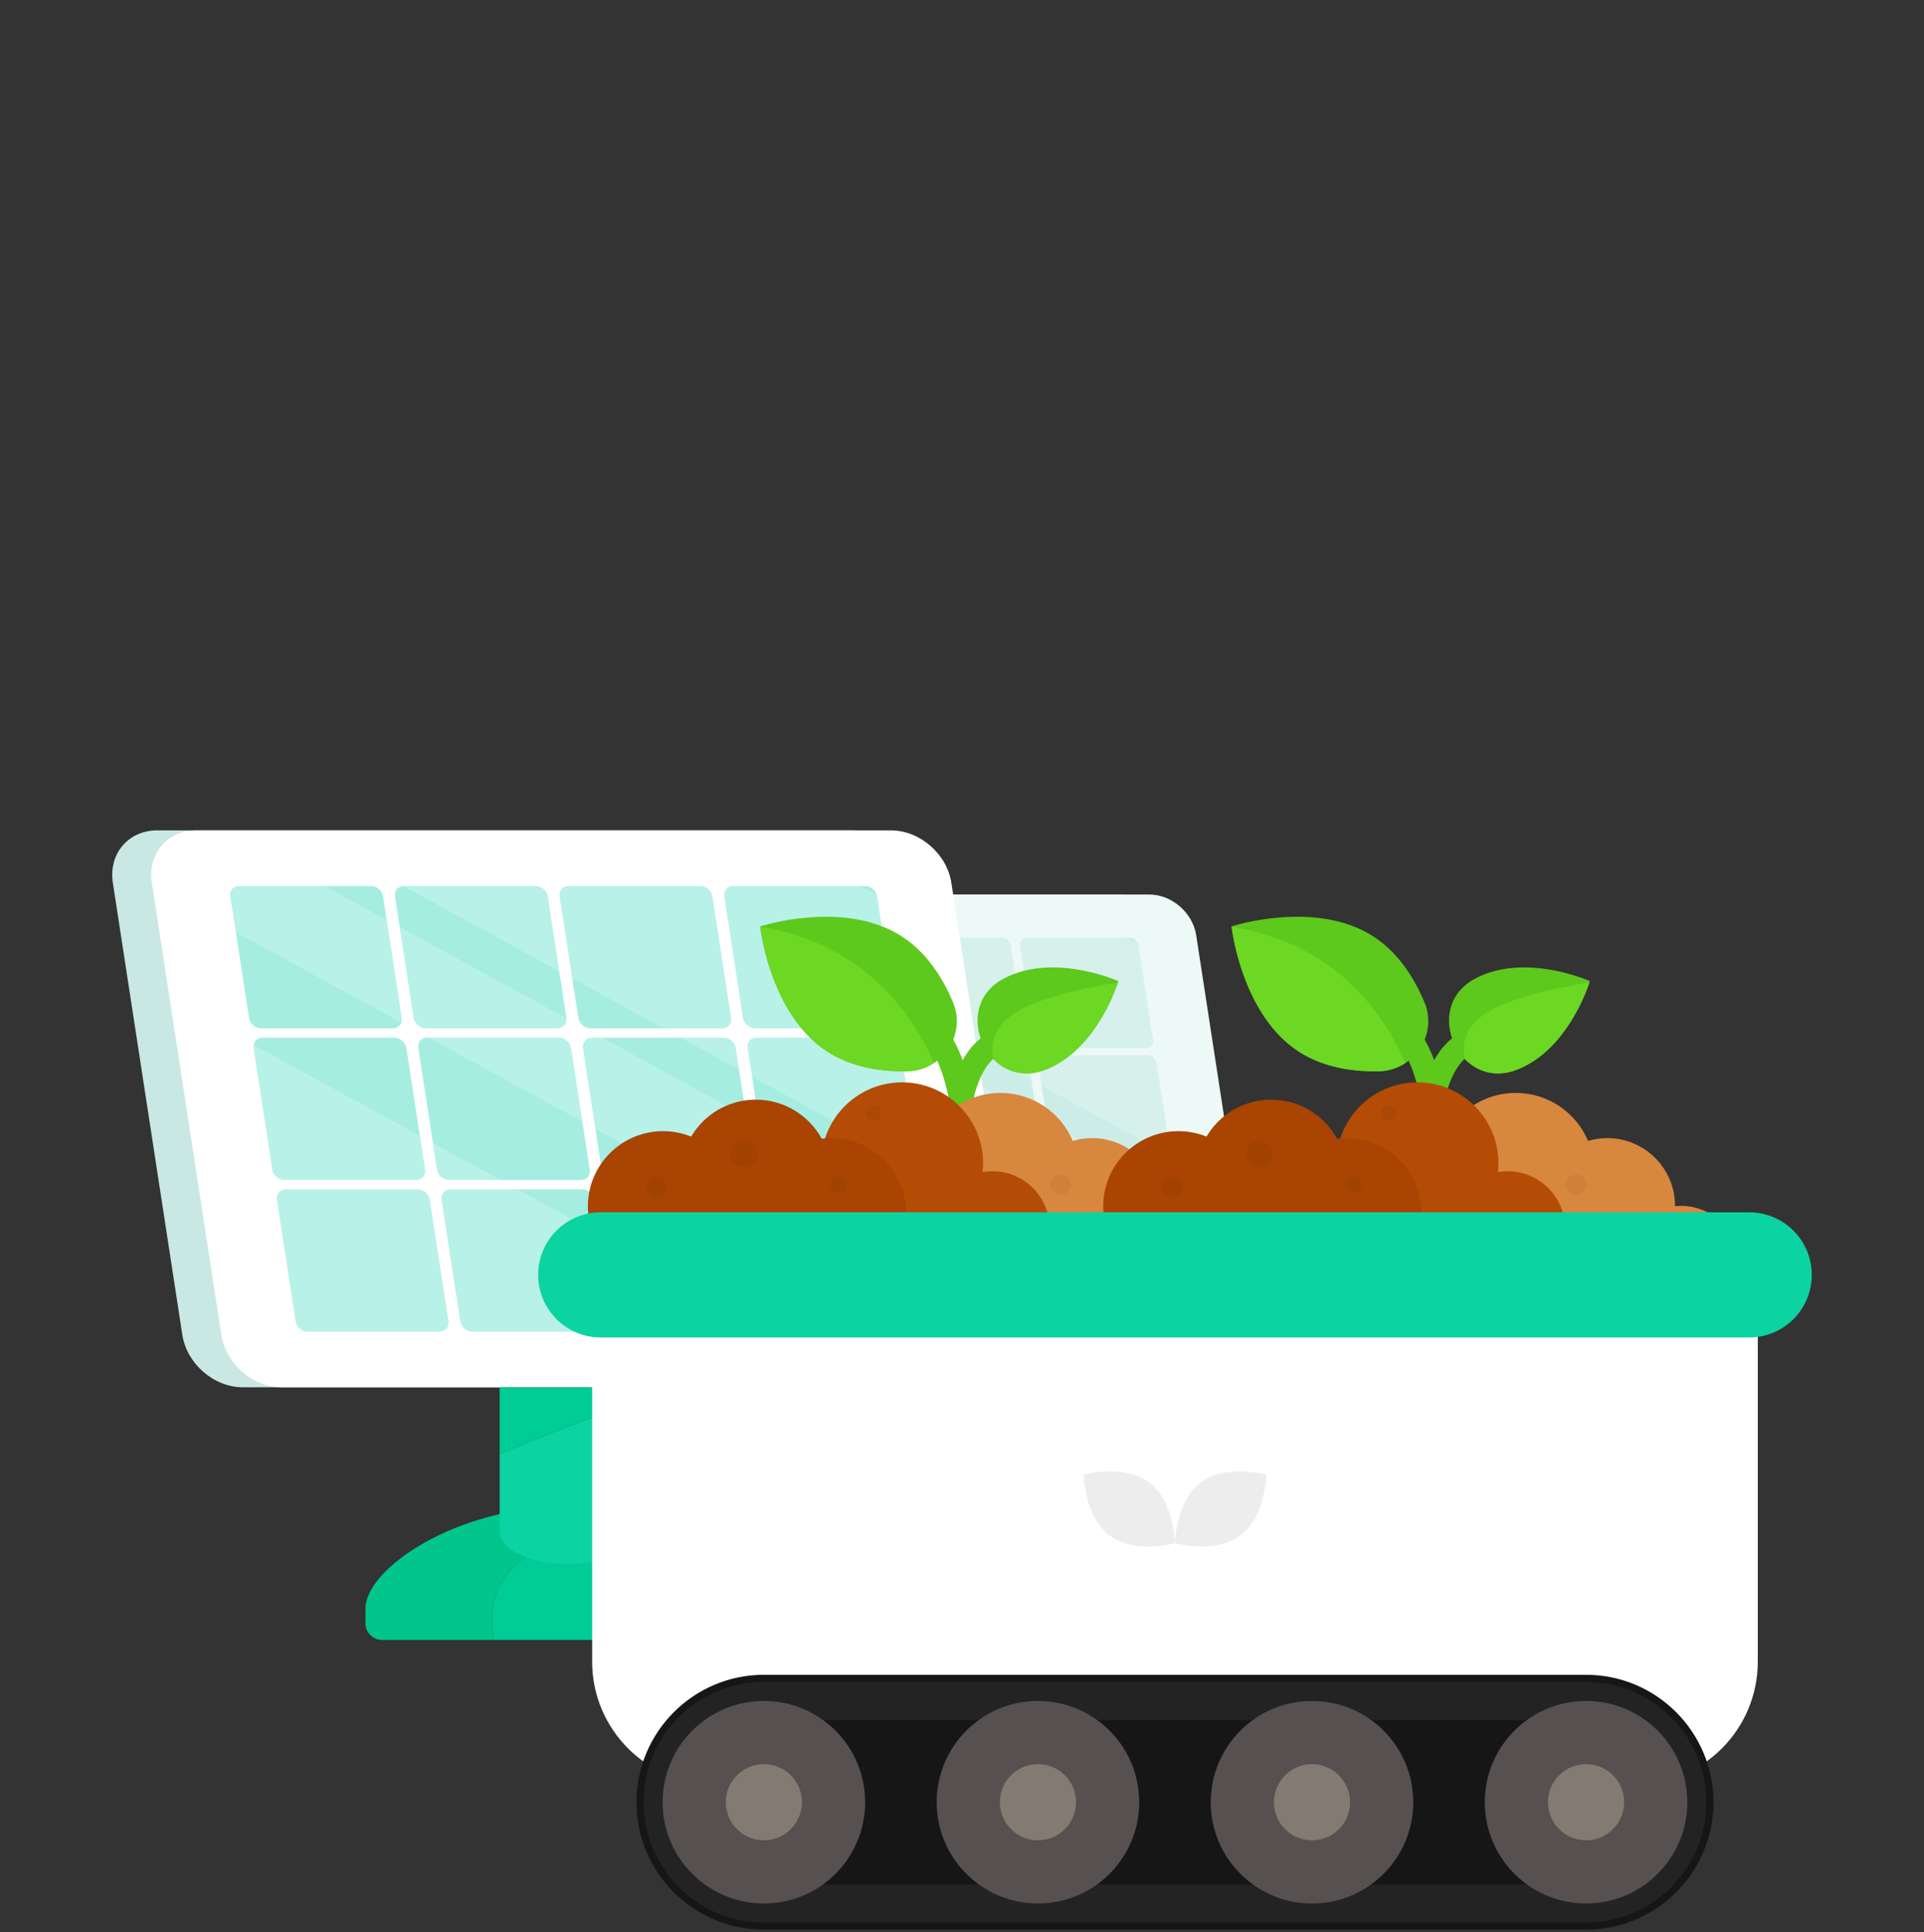 <svg width="240" height="241" viewBox="0 0 240 241" fill="none" xmlns="http://www.w3.org/2000/svg">
<rect x="0" y="0" width="240" height="241" fill="#333333" stroke="none"/>
<g clip-path="url(#clip0_4056_13384)">
<path d="M80.642 165.456H147.868C150.671 165.456 152.594 163.183 152.163 160.38L145.439 116.64C145.008 113.837 142.386 111.564 139.583 111.564H72.358C69.554 111.564 67.631 113.837 68.062 116.64L74.787 160.38C75.218 163.183 77.839 165.456 80.642 165.456Z" fill="#CAE8E3"/>
<path d="M84.417 165.456H151.643C154.446 165.456 156.369 163.183 155.938 160.38L149.213 116.64C148.782 113.837 146.161 111.564 143.358 111.564H76.132C73.329 111.564 71.406 113.837 71.837 116.64L78.561 160.38C78.992 163.183 81.614 165.456 84.417 165.456Z" fill="#EDF9F6"/>
<path d="M105.613 184.415C106.725 182.416 108.843 181.203 110.937 180.281C113.465 179.168 116.122 178.363 118.83 177.82C126.218 179.6 131.486 183.896 131.486 186.846V188.298C131.486 189.184 130.767 189.903 129.881 189.903H104.969C104.597 188.048 104.698 186.06 105.613 184.415Z" fill="#00B27F"/>
<path d="M112 176.992C114.407 176.992 116.702 177.307 118.83 177.82C116.122 178.364 113.465 179.168 110.937 180.281C108.843 181.203 106.725 182.416 105.613 184.415C104.698 186.061 104.597 188.048 104.969 189.903H94.119C93.233 189.903 92.514 189.184 92.514 188.298V186.846C92.514 183.046 101.238 176.992 112 176.992Z" fill="#00A874"/>
<path d="M105.497 165.456H118.503V166.937C114.107 168.437 109.772 170.114 105.497 171.931V165.456Z" fill="#00CC96"/>
<path d="M118.503 166.937V179.378C118.503 181.131 115.592 182.553 112 182.553C108.409 182.553 105.497 181.131 105.497 179.378V171.931C109.773 170.114 114.107 168.437 118.503 166.937Z" fill="#00B787"/>
<path d="M129.048 129.712L127.239 117.951C127.154 117.396 127.535 116.947 128.089 116.947H140.865C141.42 116.947 141.938 117.396 142.024 117.951L143.832 129.712C143.917 130.267 143.537 130.716 142.982 130.716H130.206C129.652 130.716 129.133 130.267 129.048 129.712ZM114.27 130.716H127.045C127.6 130.716 127.98 130.267 127.895 129.712L126.087 117.951C126.002 117.396 125.483 116.947 124.928 116.947H112.153C111.598 116.947 111.217 117.396 111.303 117.951L113.111 129.712C113.196 130.267 113.715 130.716 114.27 130.716ZM98.333 130.716H111.109C111.663 130.716 112.044 130.267 111.958 129.712L110.15 117.951C110.065 117.396 109.546 116.947 108.992 116.947H96.216C95.661 116.947 95.281 117.396 95.366 117.951L97.174 129.712C97.26 130.267 97.778 130.716 98.333 130.716ZM82.396 130.716H95.172C95.727 130.716 96.107 130.267 96.022 129.712L94.213 117.951C94.128 117.396 93.609 116.947 93.055 116.947H80.279C79.725 116.947 79.344 117.396 79.429 117.951L81.238 129.712C81.323 130.267 81.842 130.716 82.396 130.716ZM132.463 145.395H145.239C145.793 145.395 146.174 144.945 146.088 144.391L144.28 132.629C144.195 132.075 143.676 131.625 143.122 131.625H130.346C129.791 131.625 129.411 132.075 129.496 132.629L131.304 144.391C131.39 144.945 131.908 145.395 132.463 145.395ZM116.526 145.395H129.302C129.856 145.395 130.237 144.945 130.152 144.391L128.344 132.629C128.258 132.075 127.739 131.625 127.185 131.625H114.409C113.855 131.625 113.474 132.075 113.559 132.629L115.368 144.391C115.453 144.945 115.972 145.395 116.526 145.395ZM100.59 145.395H113.365C113.92 145.395 114.3 144.945 114.215 144.391L112.407 132.629C112.322 132.075 111.803 131.625 111.248 131.625H98.473C97.918 131.625 97.537 132.075 97.623 132.629L99.431 144.391C99.516 144.945 100.035 145.395 100.59 145.395ZM84.653 145.395H97.428C97.983 145.395 98.364 144.945 98.278 144.391L96.47 132.629C96.385 132.075 95.866 131.625 95.312 131.625H82.536C81.981 131.625 81.601 132.075 81.686 132.629L83.494 144.391C83.579 144.945 84.098 145.395 84.653 145.395ZM134.72 160.073H147.495C148.05 160.073 148.43 159.624 148.345 159.069L146.537 147.308C146.452 146.753 145.933 146.304 145.378 146.304H132.603C132.048 146.304 131.668 146.753 131.753 147.308L133.561 159.069C133.646 159.624 134.165 160.073 134.72 160.073ZM118.783 160.073H131.558C132.113 160.073 132.494 159.624 132.408 159.069L130.6 147.308C130.515 146.753 129.996 146.304 129.442 146.304H116.666C116.111 146.304 115.731 146.753 115.816 147.308L117.624 159.069C117.709 159.624 118.228 160.073 118.783 160.073ZM102.846 160.073H115.622C116.176 160.073 116.557 159.624 116.472 159.069L114.663 147.308C114.578 146.753 114.059 146.304 113.505 146.304H100.729C100.175 146.304 99.794 146.753 99.879 147.308L101.688 159.069C101.773 159.624 102.292 160.073 102.846 160.073ZM86.909 160.073H99.685C100.24 160.073 100.62 159.624 100.535 159.069L98.727 147.308C98.641 146.753 98.123 146.304 97.568 146.304H84.793C84.238 146.304 83.857 146.753 83.943 147.308L85.751 159.069C85.836 159.624 86.355 160.073 86.909 160.073Z" fill="#CCEDE7"/>
<g opacity="0.2">
<path d="M111.96 129.745C112.025 130.284 111.652 130.717 111.108 130.717H98.333C97.778 130.717 97.26 130.267 97.174 129.712L95.823 120.926L111.96 129.745Z" fill="white"/>
<path d="M140.599 145.395H132.463C131.908 145.395 131.389 144.946 131.304 144.391L130.62 139.942L140.599 145.395Z" fill="white"/>
<path d="M129.302 145.395H123.829L114.76 140.439L113.559 132.629C113.474 132.075 113.855 131.625 114.409 131.625H115.401L129.362 139.255L130.152 144.391C130.237 144.946 129.856 145.395 129.302 145.395Z" fill="white"/>
<path d="M112.153 116.947H124.928C125.483 116.947 126.002 117.396 126.087 117.951L127.895 129.712C127.98 130.267 127.6 130.716 127.045 130.716H121.347L112.524 125.895L111.303 117.951C111.217 117.396 111.598 116.947 112.153 116.947Z" fill="white"/>
<path d="M99.431 144.391L99.034 141.808L105.597 145.395H100.59C100.035 145.395 99.516 144.945 99.431 144.391Z" fill="white"/>
<path d="M96.022 129.712C96.047 129.879 96.027 130.035 95.975 130.173L79.963 121.423L79.429 117.951C79.344 117.396 79.725 116.947 80.279 116.947H88.541L94.565 120.239L96.022 129.712Z" fill="white"/>
<path d="M98.278 144.391C98.364 144.945 97.983 145.395 97.428 145.395H84.653C84.098 145.395 83.579 144.945 83.494 144.391L81.686 132.629C81.67 132.525 81.675 132.425 81.69 132.331L97.776 141.121L98.278 144.391Z" fill="white"/>
<path d="M112.407 132.629L113.502 139.751L98.632 131.625H111.248C111.803 131.625 112.322 132.075 112.407 132.629Z" fill="white"/>
<path d="M128.343 132.629L128.664 134.715L123.01 131.625H127.185C127.739 131.625 128.258 132.075 128.343 132.629Z" fill="white"/>
<path d="M132.158 149.947L131.753 147.308C131.667 146.753 132.048 146.304 132.603 146.304H142.261L146.76 148.762L148.298 158.767L132.158 149.947Z" fill="white"/>
<path d="M142.024 117.951L143.832 129.712C143.917 130.267 143.537 130.716 142.982 130.716H130.206C129.652 130.716 129.133 130.267 129.048 129.712L127.239 117.951C127.154 117.396 127.535 116.947 128.089 116.947H140.404L141.988 117.812C142.002 117.858 142.016 117.903 142.024 117.951Z" fill="white"/>
<path d="M129.922 135.403L129.496 132.629C129.411 132.075 129.791 131.625 130.346 131.625H143.122C143.676 131.625 144.195 132.075 144.28 132.629L146.063 144.223L129.922 135.403Z" fill="white"/>
<path d="M118.783 160.074C118.228 160.074 117.71 159.624 117.624 159.069L116.432 151.316L132.112 159.885C131.965 160.003 131.776 160.074 131.559 160.074H118.783Z" fill="white"/>
<path d="M115.622 160.073H102.846C102.292 160.073 101.773 159.624 101.688 159.069L99.879 147.308C99.794 146.753 100.175 146.303 100.729 146.303H107.26L115.174 150.629L116.472 159.069C116.557 159.624 116.176 160.073 115.622 160.073Z" fill="white"/>
<path d="M108.992 116.947C109.546 116.947 110.065 117.396 110.15 117.951L111.266 125.207L96.16 116.952C96.179 116.951 96.197 116.947 96.216 116.947H108.992Z" fill="white"/>
<path d="M129.442 146.304C129.996 146.304 130.515 146.753 130.6 147.308L130.9 149.259L125.492 146.304L129.442 146.304Z" fill="white"/>
<path d="M99.685 160.073H86.909C86.355 160.073 85.836 159.624 85.751 159.069L83.943 147.308C83.858 146.753 84.238 146.303 84.793 146.303H97.568C98.123 146.303 98.642 146.753 98.727 147.308L100.535 159.069C100.62 159.624 100.24 160.073 99.685 160.073Z" fill="white"/>
</g>
<path d="M30.293 173.023H116.94C120.553 173.023 123.031 170.095 122.476 166.482L113.809 110.105C113.253 106.492 109.874 103.563 106.261 103.563H19.614C16.001 103.563 13.522 106.492 14.078 110.105L22.745 166.481C23.3 170.094 26.68 173.023 30.293 173.023Z" fill="#CAE8E3"/>
<path d="M35.158 173.024H121.805C125.418 173.024 127.896 170.095 127.341 166.482L118.674 110.105C118.118 106.492 114.739 103.563 111.126 103.563H24.479C20.866 103.563 18.387 106.492 18.943 110.105L27.61 166.482C28.165 170.095 31.545 173.024 35.158 173.024Z" fill="white"/>
<path d="M62.477 197.46C63.911 194.883 66.64 193.32 69.339 192.131C72.597 190.696 76.022 189.66 79.513 188.959C89.035 191.253 95.825 196.791 95.825 200.592V202.464C95.825 203.607 94.898 204.533 93.756 204.533H61.647C61.167 202.142 61.297 199.581 62.477 197.46Z" fill="#00CC96"/>
<path d="M70.709 187.892C73.812 187.892 76.77 188.298 79.513 188.959C76.022 189.66 72.598 190.696 69.339 192.131C66.64 193.32 63.911 194.883 62.477 197.46C61.297 199.58 61.167 202.142 61.647 204.533H47.663C46.52 204.533 45.594 203.607 45.594 202.464V200.592C45.594 195.695 56.839 187.892 70.709 187.892Z" fill="#00C68D"/>
<path d="M62.328 173.024H79.091V174.933C73.424 176.866 67.838 179.028 62.328 181.37V173.024Z" fill="#00CC96"/>
<path d="M79.091 174.933V190.968C79.091 193.228 75.339 195.061 70.709 195.061C66.08 195.061 62.328 193.228 62.328 190.968V181.37C67.838 179.028 73.424 176.866 79.091 174.933Z" fill="#0BD3A2"/>
<path d="M92.682 126.954L90.351 111.795C90.242 111.08 90.732 110.5 91.447 110.5H107.913C108.628 110.5 109.297 111.08 109.407 111.795L111.737 126.954C111.847 127.669 111.357 128.248 110.642 128.248H94.175C93.46 128.248 92.792 127.669 92.682 126.954ZM73.635 128.248H90.101C90.816 128.248 91.306 127.669 91.196 126.954L88.866 111.795C88.756 111.08 88.087 110.5 87.373 110.5H70.906C70.191 110.5 69.701 111.08 69.811 111.795L72.141 126.954C72.251 127.669 72.92 128.248 73.635 128.248ZM53.094 128.248H69.56C70.275 128.248 70.766 127.669 70.656 126.954L68.325 111.795C68.215 111.08 67.547 110.5 66.832 110.5H50.365C49.651 110.5 49.16 111.08 49.27 111.795L51.6 126.954C51.71 127.669 52.379 128.248 53.094 128.248ZM32.553 128.248H49.02C49.734 128.248 50.225 127.669 50.115 126.954L47.784 111.795C47.675 111.08 47.006 110.5 46.291 110.5H29.825C29.11 110.5 28.619 111.08 28.729 111.795L31.06 126.954C31.169 127.669 31.838 128.248 32.553 128.248ZM97.084 147.167H113.55C114.265 147.167 114.756 146.588 114.646 145.873L112.315 130.714C112.205 129.999 111.537 129.42 110.822 129.42H94.355C93.641 129.42 93.15 129.999 93.26 130.714L95.591 145.873C95.7 146.588 96.369 147.167 97.084 147.167ZM76.543 147.167H93.01C93.725 147.167 94.215 146.588 94.105 145.873L91.775 130.714C91.665 129.999 90.996 129.42 90.281 129.42H73.815C73.1 129.42 72.609 129.999 72.719 130.714L75.05 145.873C75.16 146.588 75.828 147.167 76.543 147.167ZM56.002 147.167H72.469C73.184 147.167 73.674 146.588 73.564 145.873L71.234 130.714C71.124 129.999 70.455 129.42 69.74 129.42H53.274C52.559 129.42 52.069 129.999 52.178 130.714L54.509 145.873C54.619 146.588 55.287 147.167 56.002 147.167ZM35.462 147.167H51.928C52.643 147.167 53.133 146.588 53.023 145.873L50.693 130.714C50.583 129.999 49.914 129.42 49.2 129.42H32.733C32.018 129.42 31.528 129.999 31.638 130.714L33.968 145.873C34.078 146.588 34.747 147.167 35.462 147.167ZM99.993 166.087H116.459C117.174 166.087 117.664 165.507 117.554 164.792L115.224 149.633C115.114 148.918 114.445 148.339 113.73 148.339H97.264C96.549 148.339 96.059 148.918 96.169 149.633L98.499 164.792C98.609 165.507 99.278 166.087 99.993 166.087ZM79.452 166.087H95.918C96.633 166.087 97.124 165.507 97.014 164.792L94.683 149.633C94.573 148.918 93.905 148.339 93.19 148.339H76.723C76.008 148.339 75.518 148.918 75.628 149.633L77.958 164.792C78.068 165.507 78.737 166.087 79.452 166.087ZM58.911 166.087H75.377C76.092 166.087 76.583 165.507 76.473 164.792L74.142 149.633C74.032 148.918 73.364 148.339 72.649 148.339H56.182C55.468 148.339 54.977 148.918 55.087 149.633L57.417 164.792C57.527 165.507 58.196 166.087 58.911 166.087ZM38.37 166.087H54.837C55.552 166.087 56.042 165.507 55.932 164.792L53.602 149.633C53.492 148.918 52.823 148.339 52.108 148.339H35.642C34.927 148.339 34.436 148.918 34.546 149.633L36.877 164.792C36.987 165.507 37.655 166.087 38.37 166.087Z" fill="#A6EDE1"/>
<g opacity="0.2">
<path d="M70.658 126.996C70.742 127.691 70.261 128.249 69.56 128.249H53.094C52.379 128.249 51.71 127.669 51.6 126.954L49.859 115.63L70.658 126.996Z" fill="white"/>
<path d="M107.57 147.168H97.084C96.369 147.168 95.7 146.588 95.59 145.873L94.709 140.139L107.57 147.168Z" fill="white"/>
<path d="M93.009 147.168H85.956L74.267 140.78L72.719 130.714C72.609 129.999 73.1 129.42 73.814 129.42H75.093L93.087 139.253L94.105 145.874C94.215 146.588 93.724 147.168 93.009 147.168Z" fill="white"/>
<path d="M70.906 110.501H87.372C88.087 110.501 88.756 111.08 88.866 111.795L91.196 126.954C91.306 127.669 90.816 128.248 90.101 128.248H82.757L71.385 122.034L69.811 111.795C69.701 111.08 70.191 110.501 70.906 110.501Z" fill="white"/>
<path d="M54.509 145.873L53.997 142.545L62.456 147.168H56.002C55.287 147.168 54.619 146.588 54.509 145.873Z" fill="white"/>
<path d="M50.115 126.954C50.148 127.169 50.121 127.37 50.055 127.548L29.417 116.27L28.729 111.795C28.619 111.08 29.11 110.5 29.824 110.5H40.473L48.237 114.743L50.115 126.954Z" fill="white"/>
<path d="M53.023 145.873C53.133 146.588 52.643 147.168 51.928 147.168H35.462C34.747 147.168 34.078 146.588 33.968 145.873L31.638 130.714C31.617 130.579 31.624 130.451 31.643 130.329L52.376 141.659L53.023 145.873Z" fill="white"/>
<path d="M71.234 130.714L72.645 139.893L53.479 129.419H69.74C70.455 129.419 71.124 129.999 71.234 130.714Z" fill="white"/>
<path d="M91.774 130.714L92.188 133.402L84.9 129.419H90.281C90.996 129.419 91.664 129.999 91.774 130.714Z" fill="white"/>
<path d="M96.692 153.034L96.169 149.633C96.059 148.918 96.549 148.339 97.264 148.339H109.713L115.512 151.508L117.494 164.403L96.692 153.034Z" fill="white"/>
<path d="M109.407 111.795L111.737 126.954C111.847 127.669 111.357 128.248 110.642 128.248H94.175C93.46 128.248 92.792 127.669 92.682 126.954L90.351 111.795C90.242 111.08 90.732 110.5 91.447 110.5H107.319L109.361 111.616C109.378 111.675 109.397 111.733 109.407 111.795Z" fill="white"/>
<path d="M93.809 134.288L93.26 130.714C93.15 129.999 93.64 129.419 94.355 129.419H110.822C111.537 129.419 112.205 129.999 112.315 130.714L114.612 145.657L93.809 134.288Z" fill="white"/>
<path d="M79.452 166.087C78.737 166.087 78.068 165.507 77.958 164.792L76.422 154.8L96.631 165.844C96.442 165.995 96.199 166.087 95.918 166.087H79.452Z" fill="white"/>
<path d="M75.377 166.087H58.911C58.196 166.087 57.528 165.507 57.418 164.792L55.087 149.633C54.977 148.918 55.468 148.339 56.182 148.339H64.599L74.8 153.913L76.473 164.792C76.583 165.507 76.092 166.087 75.377 166.087Z" fill="white"/>
<path d="M66.832 110.501C67.547 110.501 68.215 111.08 68.325 111.795L69.763 121.148L50.293 110.508C50.318 110.506 50.34 110.5 50.365 110.5L66.832 110.501Z" fill="white"/>
<path d="M93.19 148.339C93.904 148.339 94.573 148.918 94.683 149.633L95.07 152.148L88.099 148.339H93.19Z" fill="white"/>
<path d="M54.837 166.087H38.37C37.655 166.087 36.987 165.507 36.877 164.792L34.546 149.633C34.436 148.918 34.927 148.339 35.642 148.339H52.108C52.823 148.339 53.491 148.918 53.601 149.633L55.932 164.792C56.042 165.507 55.551 166.087 54.837 166.087Z" fill="white"/>
</g>
<path d="M112.507 116.796C115.616 118.809 117.605 121.996 118.862 124.968C120.583 129.041 117.56 133.538 113.139 133.614C109.943 133.669 106.278 133.147 103.209 131.16C96.007 126.498 94.817 115.537 94.817 115.537C94.817 115.537 105.304 112.134 112.507 116.796Z" fill="#5DC91C"/>
<path d="M116.162 128.419C116.162 128.419 118.676 130.527 119.91 137.214C119.91 137.214 120.67 131.871 124.121 130.102" stroke="#5DC91C" stroke-width="2.965" stroke-linecap="round" stroke-linejoin="round"/>
<path d="M94.824 115.6C94.928 116.454 96.309 126.694 103.209 131.16C106.278 133.146 109.943 133.669 113.139 133.614C114.402 133.592 115.544 133.201 116.501 132.571C110.97 119.986 100.866 116.518 94.824 115.6Z" fill="#6CD823"/>
<path d="M130.993 133.166C130.801 133.254 130.607 133.336 130.413 133.412C123.254 136.218 118.404 125.649 125.198 122.051C125.383 121.953 125.571 121.86 125.763 121.772C131.908 118.952 139.504 122.363 139.504 122.363C139.504 122.363 137.137 130.346 130.993 133.166Z" fill="#5DC91C"/>
<path d="M128.921 125.173C124.194 127.024 123.395 129.772 123.945 132.115C125.489 133.672 127.795 134.439 130.413 133.413C130.607 133.336 130.801 133.254 130.993 133.166C136.597 130.594 139.057 123.731 139.447 122.542C135.957 123.078 132.17 123.902 128.921 125.173Z" fill="#6CD823"/>
<path d="M171.318 116.796C174.427 118.809 176.416 121.996 177.672 124.968C179.394 129.041 176.37 133.538 171.95 133.614C168.754 133.669 165.088 133.147 162.02 131.16C154.817 126.498 153.627 115.537 153.627 115.537C153.627 115.537 164.115 112.134 171.318 116.796Z" fill="#5DC91C"/>
<path d="M174.973 128.419C174.973 128.419 177.486 130.527 178.72 137.214C178.72 137.214 179.481 131.871 182.931 130.102" stroke="#5DC91C" stroke-width="2.965" stroke-linecap="round" stroke-linejoin="round"/>
<path d="M153.635 115.6C153.739 116.454 155.12 126.694 162.02 131.16C165.088 133.146 168.753 133.669 171.95 133.614C173.213 133.592 174.355 133.201 175.311 132.571C169.781 119.986 159.677 116.518 153.635 115.6Z" fill="#6CD823"/>
<path d="M189.804 133.166C189.612 133.254 189.418 133.336 189.223 133.412C182.065 136.218 177.215 125.649 184.009 122.051C184.194 121.953 184.382 121.86 184.574 121.772C190.719 118.952 198.315 122.363 198.315 122.363C198.315 122.363 195.948 130.346 189.804 133.166Z" fill="#5DC91C"/>
<path d="M187.732 125.173C183.005 127.024 182.206 129.772 182.756 132.115C184.3 133.672 186.606 134.439 189.224 133.413C189.418 133.336 189.612 133.254 189.804 133.166C195.408 130.594 197.868 123.731 198.258 122.542C194.767 123.078 190.98 123.902 187.732 125.173Z" fill="#6CD823"/>
<path d="M152.668 157.662C152.668 153.65 149.416 150.397 145.403 150.397C145.152 150.397 144.905 150.409 144.66 150.434C144.66 150.422 144.662 150.409 144.662 150.397C144.662 145.729 140.878 141.945 136.211 141.945C135.377 141.945 134.574 142.071 133.813 142.295C132.33 138.779 128.85 136.311 124.794 136.311C119.389 136.311 115.008 140.692 115.008 146.097C115.008 146.104 115.009 146.112 115.009 146.119C114.861 146.109 114.714 146.097 114.563 146.097C111.042 146.097 108.187 148.951 108.187 152.472C108.187 152.88 108.229 153.278 108.302 153.665C108.264 153.664 108.226 153.659 108.187 153.659C105.321 153.659 102.998 155.982 102.998 158.848H152.563C152.627 158.461 152.668 158.067 152.668 157.662Z" fill="#D7873E"/>
<path d="M128.529 158.525C130 157.223 130.931 155.327 130.931 153.207C130.931 149.271 127.74 146.08 123.803 146.08C123.383 146.08 122.973 146.123 122.573 146.193C122.612 145.834 122.633 145.468 122.633 145.099C122.633 139.517 118.108 134.993 112.527 134.993C106.946 134.993 102.421 139.517 102.421 145.099C102.421 145.464 102.442 145.824 102.48 146.179C102.129 146.118 101.771 146.08 101.403 146.08C98.718 146.08 96.437 147.784 95.565 150.166C94.456 149.31 93.07 148.795 91.561 148.795C87.937 148.795 84.999 151.732 84.999 155.356C84.999 156.507 85.297 157.586 85.818 158.525L128.529 158.525Z" fill="#B44C05"/>
<path d="M112.665 153.951C112.907 153.119 113.042 152.242 113.042 151.332C113.042 146.151 108.842 141.951 103.661 141.951C103.271 141.951 102.887 141.982 102.509 142.028C100.915 139.122 97.828 137.15 94.279 137.15C90.843 137.15 87.847 139.003 86.213 141.758C85.131 141.323 83.953 141.078 82.716 141.078C77.534 141.078 73.333 145.278 73.333 150.46C73.333 151.695 73.578 152.871 74.012 153.951H112.665Z" fill="#A94402"/>
<g opacity="0.05">
<path d="M81.881 149.284C82.579 149.284 83.144 148.719 83.144 148.021C83.144 147.324 82.579 146.759 81.881 146.759C81.184 146.759 80.618 147.324 80.618 148.021C80.618 148.719 81.184 149.284 81.881 149.284Z" fill="black"/>
<path d="M132.312 149.009C133.009 149.009 133.575 148.444 133.575 147.747C133.575 147.049 133.009 146.484 132.312 146.484C131.615 146.484 131.049 147.049 131.049 147.747C131.049 148.444 131.615 149.009 132.312 149.009Z" fill="black"/>
<path d="M104.573 148.735C105.118 148.735 105.561 148.293 105.561 147.747C105.561 147.201 105.118 146.759 104.573 146.759C104.027 146.759 103.584 147.201 103.584 147.747C103.584 148.293 104.027 148.735 104.573 148.735Z" fill="black"/>
<path d="M108.953 139.826C109.499 139.826 109.941 139.384 109.941 138.838C109.941 138.292 109.499 137.85 108.953 137.85C108.407 137.85 107.965 138.292 107.965 138.838C107.965 139.384 108.407 139.826 108.953 139.826Z" fill="black"/>
<path d="M92.812 145.55C93.721 145.55 94.457 144.813 94.457 143.904C94.457 142.995 93.721 142.259 92.812 142.259C91.903 142.259 91.166 142.995 91.166 143.904C91.166 144.813 91.903 145.55 92.812 145.55Z" fill="black"/>
</g>
<path d="M216.951 157.662C216.951 153.65 213.698 150.397 209.685 150.397C209.435 150.397 209.187 150.409 208.942 150.434C208.942 150.422 208.944 150.409 208.944 150.397C208.944 145.729 205.16 141.945 200.493 141.945C199.659 141.945 198.856 142.071 198.096 142.295C196.612 138.779 193.132 136.311 189.076 136.311C183.671 136.311 179.29 140.692 179.29 146.097C179.29 146.104 179.291 146.112 179.291 146.119C179.143 146.109 178.996 146.097 178.845 146.097C175.324 146.097 172.469 148.951 172.469 152.472C172.469 152.88 172.511 153.278 172.584 153.665C172.546 153.664 172.509 153.659 172.469 153.659C169.603 153.659 167.28 155.982 167.28 158.848H216.845C216.909 158.461 216.951 158.067 216.951 157.662Z" fill="#D7873E"/>
<path d="M192.811 158.525C194.282 157.223 195.213 155.327 195.213 153.207C195.213 149.271 192.022 146.08 188.086 146.08C187.665 146.08 187.256 146.123 186.855 146.193C186.894 145.834 186.915 145.468 186.915 145.099C186.915 139.517 182.391 134.993 176.809 134.993C171.228 134.993 166.704 139.517 166.704 145.099C166.704 145.464 166.724 145.824 166.762 146.179C166.412 146.118 166.053 146.08 165.685 146.08C163 146.08 160.72 147.784 159.847 150.166C158.738 149.31 157.353 148.795 155.843 148.795C152.219 148.795 149.281 151.732 149.281 155.356C149.281 156.507 149.58 157.586 150.101 158.525L192.811 158.525Z" fill="#B44C05"/>
<path d="M176.948 153.951C177.189 153.119 177.325 152.242 177.325 151.332C177.325 146.151 173.125 141.951 167.943 141.951C167.553 141.951 167.169 141.982 166.791 142.028C165.197 139.122 162.11 137.15 158.561 137.15C155.125 137.15 152.129 139.003 150.495 141.758C149.413 141.323 148.235 141.078 146.998 141.078C141.816 141.078 137.615 145.278 137.615 150.46C137.615 151.695 137.86 152.871 138.294 153.951H176.948Z" fill="#A94402"/>
<g opacity="0.05">
<path d="M146.163 149.284C146.861 149.284 147.426 148.719 147.426 148.021C147.426 147.324 146.861 146.759 146.163 146.759C145.466 146.759 144.901 147.324 144.901 148.021C144.901 148.719 145.466 149.284 146.163 149.284Z" fill="black"/>
<path d="M196.594 149.009C197.292 149.009 197.857 148.444 197.857 147.747C197.857 147.049 197.292 146.484 196.594 146.484C195.897 146.484 195.332 147.049 195.332 147.747C195.332 148.444 195.897 149.009 196.594 149.009Z" fill="black"/>
<path d="M168.855 148.735C169.401 148.735 169.843 148.293 169.843 147.747C169.843 147.201 169.401 146.759 168.855 146.759C168.309 146.759 167.866 147.201 167.866 147.747C167.866 148.293 168.309 148.735 168.855 148.735Z" fill="black"/>
<path d="M173.235 139.826C173.781 139.826 174.224 139.384 174.224 138.838C174.224 138.292 173.781 137.85 173.235 137.85C172.69 137.85 172.247 138.292 172.247 138.838C172.247 139.384 172.69 139.826 173.235 139.826Z" fill="black"/>
<path d="M157.094 145.55C158.003 145.55 158.74 144.813 158.74 143.904C158.74 142.995 158.003 142.259 157.094 142.259C156.185 142.259 155.448 142.995 155.448 143.904C155.448 144.813 156.185 145.55 157.094 145.55Z" fill="black"/>
</g>
<path d="M73.866 154.105H219.266V207.249C219.266 215.696 212.408 222.554 203.96 222.554H89.171C80.724 222.554 73.866 215.696 73.866 207.249V154.105Z" fill="white"/>
<path d="M218.194 151.197H74.937C70.626 151.197 67.131 154.692 67.131 159.003C67.131 163.314 70.626 166.809 74.937 166.809H218.194C222.505 166.809 226 163.314 226 159.003C226 154.692 222.505 151.197 218.194 151.197Z" fill="#0BD3A2"/>
<path d="M197.845 208.881H95.287C86.523 208.881 79.394 216.011 79.394 224.774C79.394 233.536 86.523 240.667 95.287 240.667H197.845C206.608 240.667 213.738 233.537 213.738 224.774C213.738 216.01 206.608 208.881 197.845 208.881Z" fill="#161616"/>
<path d="M197.845 212.143H95.287C88.311 212.143 82.656 217.798 82.656 224.774C82.656 231.75 88.311 237.405 95.287 237.405H197.845C204.821 237.405 210.476 231.75 210.476 224.774C210.476 217.798 204.821 212.143 197.845 212.143Z" stroke="#232323" stroke-width="4.745" stroke-miterlimit="10"/>
<path d="M95.287 237.405C102.263 237.405 107.918 231.75 107.918 224.774C107.918 217.798 102.263 212.143 95.287 212.143C88.311 212.143 82.656 217.798 82.656 224.774C82.656 231.75 88.311 237.405 95.287 237.405Z" fill="#565050"/>
<path d="M95.287 229.524C97.91 229.524 100.036 227.397 100.036 224.774C100.036 222.151 97.91 220.024 95.287 220.024C92.663 220.024 90.537 222.151 90.537 224.774C90.537 227.397 92.663 229.524 95.287 229.524Z" fill="#837A71"/>
<path d="M129.473 237.405C136.449 237.405 142.104 231.75 142.104 224.774C142.104 217.798 136.449 212.143 129.473 212.143C122.497 212.143 116.842 217.798 116.842 224.774C116.842 231.75 122.497 237.405 129.473 237.405Z" fill="#565050"/>
<path d="M129.473 229.524C132.096 229.524 134.223 227.397 134.223 224.774C134.223 222.151 132.096 220.024 129.473 220.024C126.849 220.024 124.723 222.151 124.723 224.774C124.723 227.397 126.849 229.524 129.473 229.524Z" fill="#837A71"/>
<path d="M163.659 237.405C170.635 237.405 176.29 231.75 176.29 224.774C176.29 217.798 170.635 212.143 163.659 212.143C156.683 212.143 151.028 217.798 151.028 224.774C151.028 231.75 156.683 237.405 163.659 237.405Z" fill="#565050"/>
<path d="M163.659 229.524C166.282 229.524 168.409 227.397 168.409 224.774C168.409 222.151 166.282 220.024 163.659 220.024C161.035 220.024 158.909 222.151 158.909 224.774C158.909 227.397 161.035 229.524 163.659 229.524Z" fill="#837A71"/>
<path d="M197.845 237.405C204.821 237.405 210.476 231.75 210.476 224.774C210.476 217.798 204.821 212.143 197.845 212.143C190.869 212.143 185.214 217.798 185.214 224.774C185.214 231.75 190.869 237.405 197.845 237.405Z" fill="#565050"/>
<path d="M197.845 229.524C200.468 229.524 202.595 227.397 202.595 224.774C202.595 222.151 200.468 220.024 197.845 220.024C195.222 220.024 193.095 222.151 193.095 224.774C193.095 227.397 195.222 229.524 197.845 229.524Z" fill="#837A71"/>
<path d="M143.359 184.893C146.501 187.254 146.566 192.472 146.566 192.472C146.566 192.472 141.535 193.863 138.393 191.502C135.25 189.141 135.186 183.922 135.186 183.922C135.186 183.922 140.216 182.532 143.359 184.893Z" fill="#EDEDED"/>
<path d="M149.773 184.893C146.63 187.254 146.566 192.472 146.566 192.472C146.566 192.472 151.596 193.863 154.739 191.502C157.881 189.141 157.946 183.922 157.946 183.922C157.946 183.922 152.915 182.532 149.773 184.893Z" fill="#EDEDED"/>
</g>
<defs>
<clipPath id="clip0_4056_13384">
<rect width="240" height="240" fill="white" transform="translate(0 0.667)"/>
</clipPath>
</defs>
</svg>
